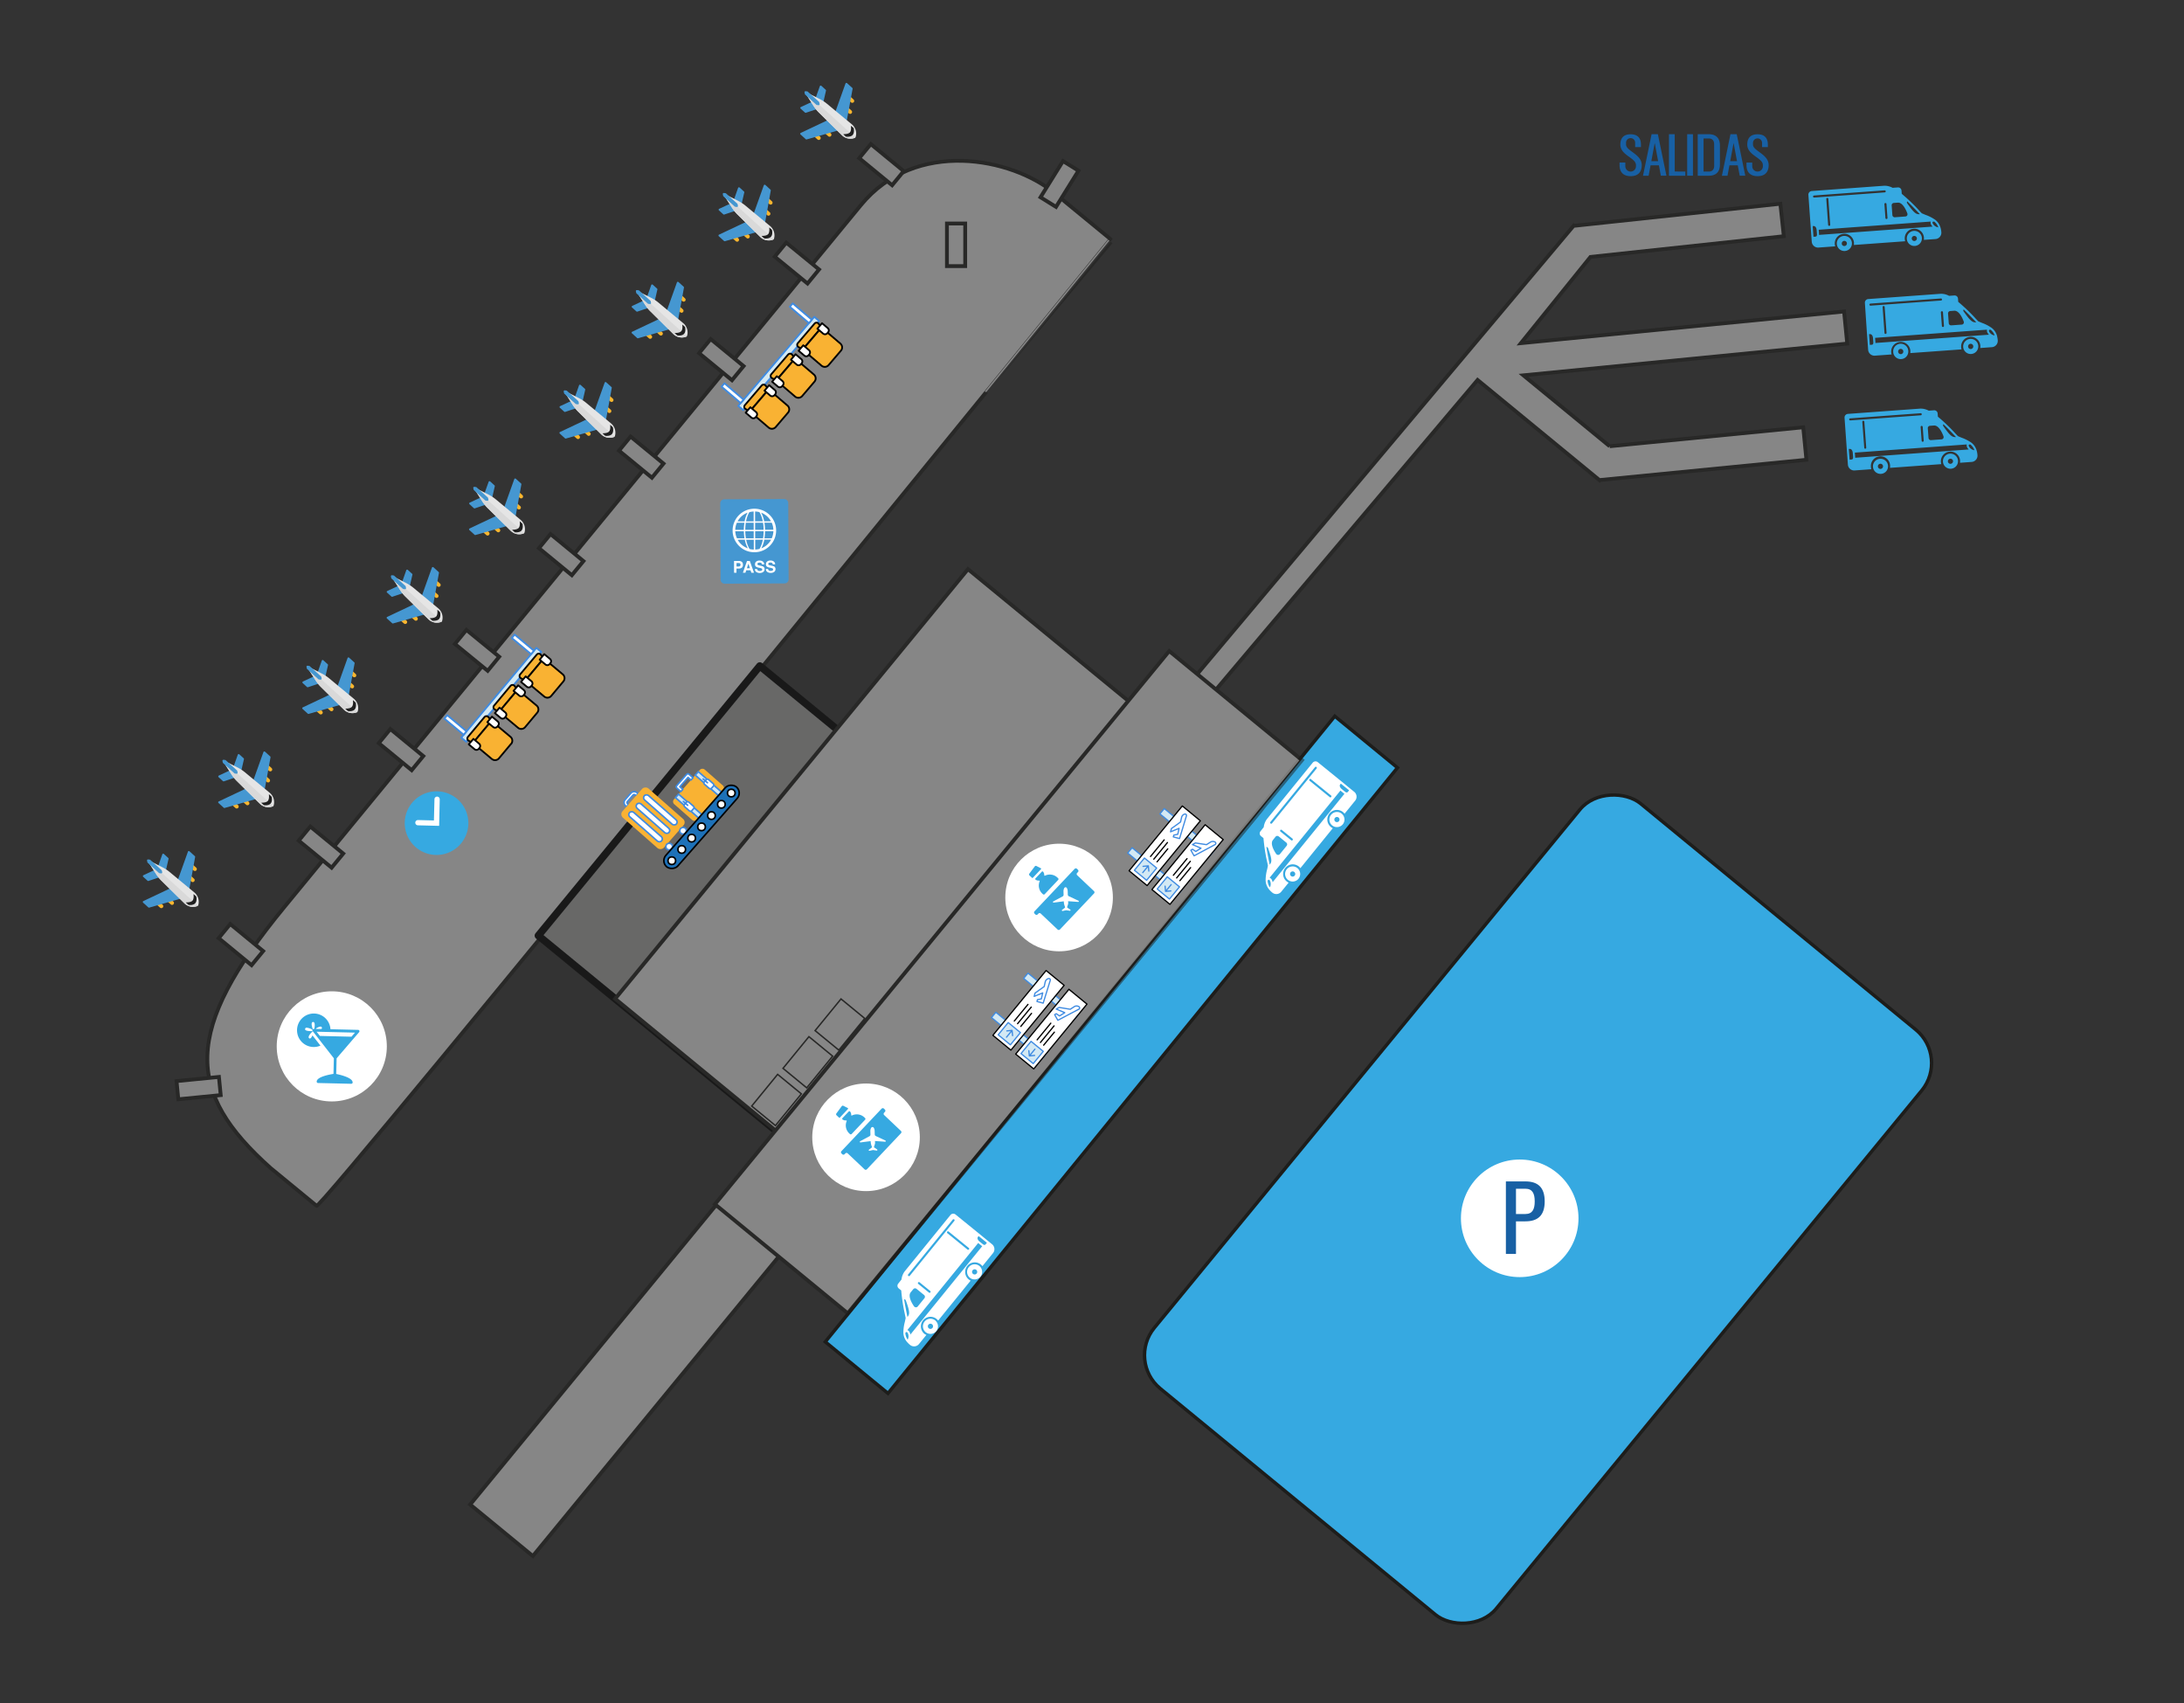 <svg xmlns="http://www.w3.org/2000/svg" viewBox="0 0 1334.59 1040.64"><rect x="0" y="0" width="1334.59" height="1040.64" fill="#333333" stroke="none"/><defs><style>.cls-1,.cls-3{fill:#36a9e1}.cls-1,.cls-5{stroke:#1d1d1b;stroke-miterlimit:10}.cls-1{stroke-width:2.07px}.cls-15,.cls-18,.cls-2,.cls-20,.cls-22,.cls-23,.cls-28{fill:#fff}.cls-5{fill:#dadada;stroke-width:2.33px}.cls-15,.cls-17,.cls-21,.cls-22,.cls-28{stroke:#000}.cls-14,.cls-15,.cls-16,.cls-17,.cls-18,.cls-19,.cls-20,.cls-21,.cls-22,.cls-23,.cls-25,.cls-26,.cls-28{stroke-linecap:round;stroke-linejoin:round}.cls-8{fill:#1860a4}.cls-9{fill:#fab62e}.cls-10{fill:#4597d1}.cls-11{fill:#e5e5e5}.cls-12{fill:#d9d9d9}.cls-13{fill:#1f1f1f}.cls-14,.cls-19,.cls-25{fill:#d3e9f4}.cls-14,.cls-16,.cls-18,.cls-19,.cls-20,.cls-23,.cls-25,.cls-26{stroke:#3f8be1}.cls-14,.cls-15,.cls-16,.cls-17,.cls-18{stroke-width:.77px}.cls-16,.cls-17,.cls-26{fill:none}.cls-19,.cls-20,.cls-21,.cls-22{stroke-width:1.08px}.cls-21,.cls-24{fill:#f9b233}.cls-23,.cls-25,.cls-26,.cls-28{stroke-width:.97px}</style></defs><g id="Capa_2" data-name="Capa 2"><path class="cls-1" d="M853.98 469.04 542.62 851.27l-38.32-31.48 311.36-382.23 38.32 31.48z"/><path class="cls-2" d="M786.33 531.06a4.61 4.61 0 0 0 .67 6.48l.1.08a4.4 4.4 0 0 0 1.11.63 4.61 4.61 0 0 0 5.55-6.82 4.51 4.51 0 0 0-.85-1l-.09-.08a4.61 4.61 0 0 0-6.49.71Zm4.67 1.76a1.57 1.57 0 0 1 .46 1.44 1.51 1.51 0 0 1-.33.7 1.46 1.46 0 0 1-.62.46 1.56 1.56 0 0 1-1.49-.15l-.11-.08a1.58 1.58 0 0 1 2-2.45Zm22.39-35.02a4.6 4.6 0 0 0 .67 6.48l.09.08a4.53 4.53 0 0 0 1.11.63 4.61 4.61 0 0 0 5.55-6.83 4.49 4.49 0 0 0-.85-1l-.09-.08a4.61 4.61 0 0 0-6.48.72Zm4.66 1.76a1.59 1.59 0 0 1 .47 1.42 1.63 1.63 0 0 1-.33.72 1.52 1.52 0 0 1-.64.47 1.59 1.59 0 0 1-1.49-.17l-.09-.07a1.58 1.58 0 0 1 2-2.45Z"/><path class="cls-2" d="M805.26 465.65a2.21 2.21 0 0 0-3.1.32l-28 34.47a10.35 10.35 0 0 0-1.92 4.93l-2 2.51a2.09 2.09 0 0 0 .3 2.92l1.54 1.25a109.85 109.85 0 0 0 2.27 14.68c.18.83.33 1.55.45 2.17-.16.81-.34 1.61-.51 2.37a25.51 25.51 0 0 0-.9 6.61 9.13 9.13 0 0 0 2.18 5.58.44.44 0 0 0 .12.15 14.92 14.92 0 0 0 1.84 1.77 3.86 3.86 0 0 0 5.41-.59l4.51-5.54c-.19-.09-.38-.2-.57-.31a5.88 5.88 0 0 1-.51-.36l-.11-.08a5.87 5.87 0 0 1 7.41-9.11l.1.08c.16.14.32.29.46.44a3.8 3.8 0 0 1 .41.49l19.79-24.4c-.19-.1-.38-.2-.56-.31a6 6 0 0 1-.52-.36l-.09-.08a5.87 5.87 0 0 1 7.41-9.11l.09.08.46.43a6.26 6.26 0 0 1 .41.49l6.45-7.93a3.85 3.85 0 0 0-.52-5.42l-1.85-1.5-6-4.92Zm-22.78 42.4a.63.63 0 0 1 .8-1l6.51 5.3a.63.63 0 1 1-.8 1Zm-2.61 13.66c-.87-1.23-4-6.09-2-8.52l1.58-2a1.42 1.42 0 0 1 2-.14l4.53 3.69a1.42 1.42 0 0 1 .27 2l-4.13 5.08a1.31 1.31 0 0 1-1.05.48 1.42 1.42 0 0 1-1.2-.59Zm-4.36 4.76c-.49-2.34-1.16-5.58-1.65-9a1 1 0 0 1 1 .62s1.24 3.42 1.61 4.93c.68 2.8.54 3.85-.58 5.25-.12-.54-.24-1.13-.38-1.8Zm.71 12a4.45 4.45 0 0 1-.2 3.64 7.62 7.62 0 0 1-1.44-4.06c.27-.4.55-.62.76-.6s.66.31.88.99Zm1.45.52a5.61 5.61 0 0 0-.28-1 2.79 2.79 0 0 0-1.56-1.74L819.1 483l.14.12 1.79 1.46a5.93 5.93 0 0 0 .54.38Zm34.9-51.99-12.3-10a.63.63 0 0 1-.09-.89.62.62 0 0 1 .88-.09l12.31 10a.63.63 0 1 1-.8 1Zm-35.27 16a.63.63 0 0 1-1-.8l27.26-33.51a.63.63 0 1 1 1 .8Zm47.12-20.15-.71.87c-.23.28-.7.86-1.88-.1l-1.8-1.46c-1.29-1.05-1.67-2.21-1-3l.33-.41ZM565 807.4a4.63 4.63 0 0 0 .67 6.49l.1.08a4.4 4.4 0 0 0 1.11.63 4.61 4.61 0 0 0 5.55-6.82 4.54 4.54 0 0 0-.85-1l-.09-.08a4.62 4.62 0 0 0-6.49.7Zm4.67 1.77a1.62 1.62 0 0 1 .46 1.44 1.67 1.67 0 0 1-.33.7 1.55 1.55 0 0 1-.62.46 1.58 1.58 0 0 1-1.5-.16l-.1-.07a1.58 1.58 0 0 1 2-2.45.39.39 0 0 1 .07.08ZM592 774.15a4.6 4.6 0 0 0 .66 6.48l.09.07a4.77 4.77 0 0 0 1.11.64 4.62 4.62 0 0 0 5.56-6.83 5.13 5.13 0 0 0-.85-1l-.09-.07a4.61 4.61 0 0 0-6.48.71Zm4.65 1.76a1.59 1.59 0 0 1 .48 1.42 1.74 1.74 0 0 1-.33.72 1.49 1.49 0 0 1-.65.47 1.57 1.57 0 0 1-1.48-.17l-.09-.07a1.58 1.58 0 0 1 2-2.45Z"/><path class="cls-2" d="M583.91 742a2.22 2.22 0 0 0-3.11.32l-28 34.46a10.39 10.39 0 0 0-1.92 4.94l-2 2.51a2.07 2.07 0 0 0 .3 2.91l1.54 1.25a108.16 108.16 0 0 0 2.27 14.69c.17.82.32 1.55.44 2.17-.16.81-.33 1.6-.5 2.37a25.49 25.49 0 0 0-.9 6.6 9.09 9.09 0 0 0 2.18 5.58.57.57 0 0 0 .12.15 14.92 14.92 0 0 0 1.84 1.77 3.85 3.85 0 0 0 5.41-.6l4.51-5.54a6.19 6.19 0 0 1-.57-.3 6 6 0 0 1-.52-.28.39.39 0 0 0-.1-.08 5.87 5.87 0 0 1 7.41-9.11l.1.08.46.43a6.26 6.26 0 0 1 .41.49l19.85-24.41a6 6 0 0 1-.56-.3 6.15 6.15 0 0 1-.52-.37l-.09-.07a5.87 5.87 0 1 1 7.41-9.11.6.6 0 0 1 .08.08 3.77 3.77 0 0 1 .46.43 4.93 4.93 0 0 1 .42.49l6.45-7.93a3.86 3.86 0 0 0-.52-5.42l-1.85-1.51-6-4.91Zm-22.78 42.4a.63.63 0 0 1-.09-.89.62.62 0 0 1 .88-.09l6.52 5.3a.62.62 0 0 1 .09.88.63.63 0 0 1-.89.09Zm-2.62 13.66c-.86-1.23-4-6.09-2-8.52l1.59-1.95a1.4 1.4 0 0 1 2-.14l4.54 3.69a1.42 1.42 0 0 1 .27 2l-4.13 5.08a1.34 1.34 0 0 1-1.05.48 1.43 1.43 0 0 1-1.22-.64Zm-4.35 4.76c-.49-2.35-1.16-5.59-1.65-9a1 1 0 0 1 1 .63s1.24 3.42 1.61 4.93c.68 2.8.54 3.85-.59 5.24-.11-.54-.24-1.14-.37-1.8Zm.71 12a4.49 4.49 0 0 1-.2 3.64 7.74 7.74 0 0 1-1.45-4.06c.27-.4.55-.63.77-.61s.61.32.88 1Zm1.45.52a5.61 5.61 0 0 0-.28-1 2.75 2.75 0 0 0-1.57-1.74l43.28-53.2.14.12 1.79 1.46a4.33 4.33 0 0 0 .54.37Zm34.9-51.92-12.3-10a.63.63 0 1 1 .79-1l12.3 10a.63.63 0 0 1-.79 1Zm-35.27 16a.63.63 0 1 1-1-.8l27.26-33.51a.63.63 0 0 1 .89-.09.62.62 0 0 1 .09.88Zm47.11-20.16-.71.88c-.22.28-.7.86-1.88-.1l-1.79-1.46c-1.29-1-1.68-2.21-1-3l.33-.4Z"/><rect class="cls-1" x="708.66" y="603.65" width="462.46" height="270.34" rx="26.38" transform="rotate(-50.6 939.77 738.792)"/><path class="cls-3" d="M1187.3 282.12v.13a4.7 4.7 0 0 0 .31 1.24 4.61 4.61 0 0 0 8.76-.64 4.42 4.42 0 0 0 .12-1.27v-.13a4.61 4.61 0 0 0-9.2.67Zm3-.22a1.58 1.58 0 0 1 3.15-.23.57.57 0 0 1 0 .13 1.6 1.6 0 0 1-.74 1.32 1.62 1.62 0 0 1-.73.24 1.5 1.5 0 0 1-.76-.14 1.56 1.56 0 0 1-.91-1.19s.02-.09.01-.13Zm-45.76 3.34v.11a4.5 4.5 0 0 0 .3 1.24 4.61 4.61 0 0 0 8.78-.63 4.53 4.53 0 0 0 .11-1.28v-.11a4.61 4.61 0 1 0-9.2.67Zm3-.22a1.57 1.57 0 1 1 3.14-.23.41.41 0 0 1 0 .11 1.57 1.57 0 0 1-.71 1.32 1.76 1.76 0 0 1-.76.26 1.6 1.6 0 0 1-.78-.15 1.57 1.57 0 0 1-.89-1.2.45.45 0 0 1 .03-.13Z"/><path class="cls-3" d="m1128.47 273.73.56 7.77.17 2.38a3.85 3.85 0 0 0 4.14 3.53l10.2-.74a4.34 4.34 0 0 1-.16-.62 3.3 3.3 0 0 1-.09-.63.37.37 0 0 1 0-.11 5.87 5.87 0 1 1 11.7-.85.37.37 0 0 1 0 .11v.64a4.5 4.5 0 0 1-.07.63l31.38-2.28a4.34 4.34 0 0 1-.16-.62 6.17 6.17 0 0 1-.1-.62.62.62 0 0 0 0-.13 5.87 5.87 0 1 1 11.71-.85.57.57 0 0 1 0 .13v.63c0 .22 0 .43-.07.64l7.12-.52a3.86 3.86 0 0 0 3.59-4.1 15 15 0 0 0-.4-2.52.6.6 0 0 0-.06-.19 9.07 9.07 0 0 0-3.32-5 25.71 25.71 0 0 0-5.92-3c-.73-.3-1.48-.61-2.23-.95-.45-.45-1-1-1.53-1.6a107.85 107.85 0 0 0-10.73-10.28l-.15-2a2.07 2.07 0 0 0-2.22-1.91l-3.22.23a10.45 10.45 0 0 0-5.14-1.26l-44.31 3.23a2.21 2.21 0 0 0-2 2.36Zm47.06-4.51a.64.64 0 0 1-.59.68.63.63 0 0 1-.67-.59l-.61-8.37a.63.63 0 1 1 1.25-.09Zm11.94-1.38a1.34 1.34 0 0 1-1 .58l-6.53.48a1.4 1.4 0 0 1-1.47-1.36l-.43-5.83a1.42 1.42 0 0 1 1.26-1.56l2.5-.18c3.13-.23 5.3 5.15 5.81 6.56a1.44 1.44 0 0 1-.14 1.31Zm7.8-.82c-1.79.12-2.73-.37-4.63-2.53-1-1.16-3.13-4.14-3.13-4.14a1 1 0 0 1 .06-1.17c2.52 2.36 4.8 4.77 6.44 6.51.47.49.88.94 1.26 1.31Zm7.8 4.8c.11-.18.46-.29.94-.28a7.71 7.71 0 0 1 2.5 3.52 4.48 4.48 0 0 1-3.1-1.93c-.41-.61-.41-1.13-.34-1.31Zm-69.44 7.85a4.77 4.77 0 0 0 0-.65l-.17-2.31v-.18l68.39-5a2.78 2.78 0 0 0 .53 2.28 5.78 5.78 0 0 0 .65.79Zm6.24-5.53a.61.61 0 0 1-.67-.58l-1.2-15.82a.63.63 0 0 1 .59-.67.62.62 0 0 1 .67.58l1.15 15.82a.61.61 0 0 1-.54.67Zm-9.2-17.28a.63.63 0 0 1-.09-1.26l43.09-3.14a.63.63 0 1 1 .09 1.26Zm-.9 17.41h.52c1.06-.07 1.79.91 1.91 2.57l.17 2.31c.11 1.52-.64 1.57-1 1.6l-1.12.08Zm69.9-62.27v.13a4.33 4.33 0 0 0 .3 1.24 4.61 4.61 0 0 0 8.77-.64 4.81 4.81 0 0 0 .12-1.27s0-.08 0-.13a4.61 4.61 0 0 0-9.2.67Zm3-.22a1.58 1.58 0 1 1 3.15-.23v.13a1.57 1.57 0 0 1-.73 1.32 1.61 1.61 0 0 1-1.5.11 1.59 1.59 0 0 1-.91-1.2.53.53 0 0 1 .02-.13Zm-45.75 3.34a.37.37 0 0 0 0 .11 4.56 4.56 0 0 0 4.92 4.15 4.61 4.61 0 0 0 4.15-3.54 4.49 4.49 0 0 0 .12-1.27s0-.08 0-.12a4.61 4.61 0 1 0-9.19.67Zm3-.22a1.58 1.58 0 1 1 3.15-.23v.12a1.57 1.57 0 0 1-.71 1.31 1.5 1.5 0 0 1-.75.26 1.56 1.56 0 0 1-.78-.15 1.58 1.58 0 0 1-.9-1.2s.01-.07.01-.11Z"/><path class="cls-3" d="m1140.84 203.61.57 7.77.17 2.38a3.86 3.86 0 0 0 4.15 3.53l10.19-.74a6.25 6.25 0 0 1-.16-.62 6.17 6.17 0 0 1-.09-.62.49.49 0 0 1 0-.12 5.87 5.87 0 1 1 11.71-.85.49.49 0 0 0 0 .12v.63c0 .21 0 .42-.07.63l31.37-2.27c-.06-.21-.12-.41-.16-.62s-.07-.42-.09-.63a.53.53 0 0 1 0-.13 5.87 5.87 0 1 1 11.71-.85v.13a3.31 3.31 0 0 1 0 .63 4.48 4.48 0 0 1-.07.64l7.12-.52a3.85 3.85 0 0 0 3.59-4.09 13.86 13.86 0 0 0-.4-2.52.78.78 0 0 0 0-.18 9.07 9.07 0 0 0-3.33-5 25.42 25.42 0 0 0-5.93-3.05c-.72-.3-1.47-.61-2.23-.95-.44-.45-.95-1-1.53-1.6a107.89 107.89 0 0 0-10.73-10.28l-.14-2a2.07 2.07 0 0 0-2.22-1.92l-3.23.23a10.3 10.3 0 0 0-5.14-1.25l-44.31 3.22a2.21 2.21 0 0 0-2 2.36Zm47.06-4.51a.63.63 0 1 1-1.26.1l-.61-8.38a.63.63 0 0 1 1.26-.09Zm11.94-1.38a1.33 1.33 0 0 1-1 .59l-6.53.47a1.41 1.41 0 0 1-1.47-1.36l-.43-5.83a1.44 1.44 0 0 1 1.26-1.56l2.5-.18c3.14-.23 5.3 5.16 5.81 6.56a1.44 1.44 0 0 1-.14 1.31Zm7.8-.82c-1.78.12-2.72-.37-4.63-2.53-1-1.16-3.12-4.14-3.12-4.14a1 1 0 0 1 .06-1.17c2.52 2.37 4.79 4.77 6.43 6.51Zm7.81 4.81c.11-.19.45-.29.93-.28a7.61 7.61 0 0 1 2.5 3.51 4.48 4.48 0 0 1-3.09-1.92c-.41-.62-.47-1.1-.34-1.31Zm-69.45 7.84v-.65l-.17-2.31a1.1 1.1 0 0 1 0-.18l68.39-5a2.79 2.79 0 0 0 .54 2.28 5 5 0 0 0 .64.79Zm6.25-5.53a.63.63 0 0 1-.68-.58l-1.15-15.81a.63.63 0 0 1 .58-.68.64.64 0 0 1 .68.58l1.15 15.82a.63.63 0 0 1-.58.65Zm-9.2-17.28a.63.63 0 0 1-.68-.58.64.64 0 0 1 .59-.68l43.09-3.14a.64.64 0 0 1 .67.59.63.63 0 0 1-.58.67Zm-.9 17.41h.51c1.06-.08 1.79.9 1.91 2.56l.17 2.31c.11 1.52-.64 1.57-1 1.6l-1.12.08Zm23.07-58.15v.12a4.89 4.89 0 0 0 .3 1.24 4.61 4.61 0 0 0 8.77-.63 4.49 4.49 0 0 0 .12-1.27v-.13a4.61 4.61 0 1 0-9.2.67Zm3-.22a1.58 1.58 0 0 1 3.15-.23s0 .08 0 .13a1.6 1.6 0 0 1-.74 1.31 1.52 1.52 0 0 1-.73.25 1.61 1.61 0 0 1-.76-.14 1.58 1.58 0 0 1-.91-1.2s.02-.12.01-.16Zm-45.76 3.29v.12a4.69 4.69 0 0 0 .3 1.24 4.61 4.61 0 0 0 8.78-.64 4.43 4.43 0 0 0 .11-1.27v-.12a4.61 4.61 0 0 0-9.2.67Zm3-.22a1.57 1.57 0 1 1 3.14-.23.49.49 0 0 1 0 .12 1.6 1.6 0 0 1-.71 1.32 1.63 1.63 0 0 1-.76.25 1.6 1.6 0 0 1-.78-.14 1.57 1.57 0 0 1-.89-1.2.49.49 0 0 1 .03-.12Z"/><path class="cls-3" d="m1106.39 137.56.56 7.77.17 2.37a3.86 3.86 0 0 0 4.14 3.54l10.2-.74a4.71 4.71 0 0 1-.16-.62 4.58 4.58 0 0 1-.1-.63.37.37 0 0 0 0-.11 5.87 5.87 0 1 1 11.71-.86.49.49 0 0 1 0 .12v.63a4.48 4.48 0 0 1-.07.64l31.38-2.28a4.34 4.34 0 0 1-.16-.62 5.93 5.93 0 0 1-.1-.63.49.49 0 0 0 0-.12 5.87 5.87 0 1 1 11.71-.85.49.49 0 0 1 0 .12v.64c0 .21 0 .42-.07.63l7.12-.51a3.87 3.87 0 0 0 3.59-4.1 15 15 0 0 0-.4-2.52.64.64 0 0 0-.06-.18 9.09 9.09 0 0 0-3.33-5 25.73 25.73 0 0 0-5.92-3c-.73-.3-1.48-.61-2.23-.94-.45-.46-1-1-1.53-1.61a109 109 0 0 0-10.73-10.28l-.15-2a2.08 2.08 0 0 0-2.22-1.92l-3.22.24a10.26 10.26 0 0 0-5.14-1.26l-44.31 3.23a2.21 2.21 0 0 0-2 2.36Zm47-4.5a.63.63 0 1 1-1.25.09l-.61-8.37a.63.63 0 1 1 1.25-.1Zm12-1.38a1.34 1.34 0 0 1-1 .58l-6.53.48a1.43 1.43 0 0 1-1.48-1.36l-.42-5.83a1.41 1.41 0 0 1 1.26-1.56l2.5-.18c3.13-.23 5.3 5.15 5.81 6.56a1.45 1.45 0 0 1-.14 1.31Zm7.8-.82c-1.79.12-2.73-.37-4.63-2.53-1-1.17-3.13-4.14-3.13-4.14a1 1 0 0 1 .06-1.18c2.52 2.37 4.79 4.78 6.44 6.52Zm7.8 4.8c.11-.19.46-.29.94-.28a7.73 7.73 0 0 1 2.5 3.51 4.46 4.46 0 0 1-3.1-1.92c-.4-.61-.46-1.1-.33-1.31Zm-69.44 7.85a4.89 4.89 0 0 0 0-.66l-.17-2.3a1.1 1.1 0 0 0 0-.18l68.4-5a2.8 2.8 0 0 0 .53 2.29 5.72 5.72 0 0 0 .65.78Zm6.24-5.53a.63.63 0 0 1-.67-.58l-1.12-15.82a.63.63 0 0 1 .59-.67.62.62 0 0 1 .67.58l1.15 15.81a.63.63 0 0 1-.62.7Zm-9.2-17.28a.64.64 0 0 1-.67-.59.63.63 0 0 1 .58-.67l43.09-3.14a.63.63 0 1 1 .09 1.25Zm-.9 17.41h.52c1-.08 1.79.91 1.91 2.57l.17 2.3c.11 1.52-.64 1.58-1 1.6l-1.12.08Z"/><g style="opacity:.5"><path class="cls-5" d="m193.43 736.68-28-23c-52.11-46.43-53.8-83.92 8.17-159.35L526 125.39c33.64-40.95 92.3-28.86 118.16-7.61l34.49 28.33S194 742.57 193.43 736.68Z"/><path transform="rotate(-50.6 493.802 569.15)" style="stroke-linecap:round;stroke-linejoin:round;stroke:#000;fill:#9d9d9c;stroke-width:4.52px" d="M387.26 443.34h213.23V695H387.26z"/><path class="cls-5" transform="rotate(-50.6 573.206 552.564)" d="M403.44 436.68h339.67V668.5H403.44z"/><path class="cls-5" transform="rotate(-50.6 402.755 817.61)" d="M250.97 792.87h303.72v49.59H250.97z"/><path d="m489.69 668.29-15.84 19.37-14.5-11.91 15.84-19.37 14.5 11.91zm19.12-23.04-15.84 19.37-14.5-11.91 15.84-19.37 14.5 11.91zm19.61-23.05-15.84 19.37-14.5-11.91 15.84-19.37 14.5 11.91z" style="stroke-width:.88px;fill:#dadada;stroke:#1d1d1b;stroke-miterlimit:10"/><path class="cls-5" transform="rotate(-50.6 147.143 577.103)" d="M141.6 564.14h11.16v26.03H141.6z"/><path class="cls-5" transform="rotate(-50.6 196.075 517.553)" d="M190.54 504.57h11.16v26.03h-11.16z"/><path class="cls-5" transform="rotate(-50.6 245.013 457.992)" d="M239.47 445h11.16v26.03h-11.16z"/><path class="cls-5" transform="matrix(.63 -.77 .77 .63 -200.51 372.68)" d="M288.41 385.44h11.16v26.03h-11.16z"/><path class="cls-5" transform="rotate(-50.6 342.888 338.87)" d="M337.35 325.87h11.16v26.03h-11.16z"/><path class="cls-5" transform="rotate(-50.6 391.81 279.315)" d="M386.28 266.31h11.16v26.03h-11.16z"/><path class="cls-5" transform="rotate(-50.6 440.748 219.754)" d="M435.22 206.74h11.16v26.03h-11.16z"/><path class="cls-5" transform="matrix(.63 -.77 .77 .63 55.08 436.91)" d="M484.16 147.17h11.16v26.03h-11.16z"/><path class="cls-5" transform="rotate(-50.6 538.618 100.644)" d="M533.09 87.61h11.16v26.03h-11.16z"/><path class="cls-5" transform="translate(-6.12 57.99)" d="M584.77 78.56h11.16v26.03h-11.16z"/><path class="cls-5" transform="rotate(31.84 647.417 112.406)" d="M641.85 99.38h11.16v26.03h-11.16z"/><path class="cls-5" transform="rotate(84.4 121.326 664.756)" d="M115.77 651.7h11.16v26.03h-11.16z"/><path class="cls-5" d="m983.64 272.63-52.73-43.32 197.89-19.39-1.93-19.62-197.48 19.35 42.5-52.68 118.17-12.65-2.12-19.85-126.1 13.49-.16-.13-237.11 282.35 11.5 9.44 166.85-197.47 74.6 61.29.14-.16 126.21-12.37-1.95-19.86-118.28 11.58z"/><path class="cls-5" transform="rotate(-50.6 616.172 600.115)" d="M397.58 547.63h437.36v105.03H397.58z"/></g><circle class="cls-2" cx="928.66" cy="744.33" r="35.92"/><path class="cls-8" d="M943.93 734c0 8.48-4.1 12.18-11.81 12.18h-5.74v19.92h-6.17v-44.32h11.91c7.71 0 11.81 3.7 11.81 12.22Zm-6.1 0c0-4.81-1.39-7.74-5.71-7.74h-5.74v15.44h5.74c4.32 0 5.71-2.93 5.71-7.7Z"/><path class="cls-9" d="M216.08 420.17a1.16 1.16 0 0 1-1.65.08l-1.75-1.58a1.18 1.18 0 0 1-.08-1.66 1.18 1.18 0 0 1 1.66-.08l1.74 1.58a1.17 1.17 0 0 1 .08 1.66Zm-12.61 13.93a1.18 1.18 0 0 0-.08-1.66l-1.74-1.58a1.17 1.17 0 0 0-1.65.14 1.16 1.16 0 0 0 .08 1.65l1.74 1.58a1.17 1.17 0 0 0 1.65-.13Z"/><rect class="cls-9" x="214.5" y="409.52" width="2.35" height="4.7" rx="1.17" transform="rotate(-47.84 215.649 411.852)"/><path class="cls-9" d="M196.92 436.09a1.18 1.18 0 0 0-.09-1.66l-1.74-1.58a1.18 1.18 0 0 0-1.66.08 1.18 1.18 0 0 0 .08 1.66l1.75 1.58a1.17 1.17 0 0 0 1.66-.08Z"/><path class="cls-10" d="M207.5 429.82a.59.59 0 0 1-.23 1l-18.63 5.33a.61.61 0 0 1-.55-.13l-3.17-2.87a.59.59 0 0 1 .14-1l16.1-7.61a.58.58 0 0 1 .64.1Zm4.73-5.22a.59.59 0 0 0 1-.33l3.46-19.06a.61.61 0 0 0-.19-.54l-3.17-2.87a.58.58 0 0 0-.94.24l-6 16.77a.6.6 0 0 0 .16.63Zm-14.6-10.05a.59.59 0 0 0 1-.3l1.81-7.87a.58.58 0 0 0-.18-.57l-2.64-2.39a.58.58 0 0 0-1 .24l-2.54 7.21a.62.62 0 0 0 .16.63Zm-1.57 1.74a.59.59 0 0 1-.21 1l-7.65 2.57a.6.6 0 0 1-.59-.12l-2.61-2.39a.59.59 0 0 1 .15-1l6.92-3.23a.6.6 0 0 1 .65.09Z"/><path class="cls-11" d="M216.21 426.9a7.4 7.4 0 0 1 2.4 7.67 1 1 0 0 1-.56.62 7.4 7.4 0 0 1-7.87-1.63l-14-13.79a23.4 23.4 0 0 1-3.28-4.07l-4.64-7.25a.59.59 0 0 1 .76-.84l7.68 3.9a23.83 23.83 0 0 1 4.37 2.86Z"/><path class="cls-12" d="m188.36 407.74 30 27.21a1 1 0 0 1-.35.24 7.4 7.4 0 0 1-7.87-1.63l-14-13.79a23.4 23.4 0 0 1-3.28-4.07l-4.64-7.25a.57.57 0 0 1 .14-.71Z"/><path class="cls-10" d="m196.35 413.54.2 1a.59.59 0 0 1-.64.7l-1-.11a.58.58 0 0 1-.33-.14l-6.9-6.25a.61.61 0 0 1-.18-.32l-.21-1a.59.59 0 0 1 .64-.7l1 .11a.55.55 0 0 1 .33.15l6.9 6.24a.68.68 0 0 1 .19.32Z"/><path class="cls-13" d="M217.44 429.6c.13.79.32 2.71-.7 3.84s-3 1.13-3.75 1.07a1 1 0 0 1-.62-.27l-1.21-1.1a.13.13 0 0 1 .09-.22c1.07 0 2.91-.12 3.75-1.06s.83-2.77.68-3.84a.13.13 0 0 1 .21-.11l1.21 1.1a1.07 1.07 0 0 1 .34.59Z"/><path class="cls-9" d="M164.71 477.65a1.18 1.18 0 0 1-1.66.08l-1.74-1.58a1.17 1.17 0 0 1-.08-1.66 1.18 1.18 0 0 1 1.66-.08l1.74 1.58a1.17 1.17 0 0 1 .08 1.66Zm-12.61 13.93a1.18 1.18 0 0 0-.08-1.66l-1.75-1.58a1.18 1.18 0 0 0-1.66.08 1.18 1.18 0 0 0 .09 1.66l1.74 1.58a1.17 1.17 0 0 0 1.66-.08Z"/><rect class="cls-9" x="163.13" y="467" width="2.35" height="4.7" rx="1.17" transform="rotate(-47.84 164.278 469.333)"/><path class="cls-9" d="M145.54 493.57a1.17 1.17 0 0 0-.08-1.66l-1.74-1.58a1.17 1.17 0 0 0-1.66.08 1.18 1.18 0 0 0 .08 1.66l1.74 1.58a1.18 1.18 0 0 0 1.66-.08Z"/><path class="cls-10" d="M156.13 487.3a.59.59 0 0 1-.24 1l-18.62 5.32a.56.56 0 0 1-.55-.13l-3.17-2.87a.58.58 0 0 1 .14-1l16.09-7.61a.6.6 0 0 1 .65.09Zm4.73-5.22a.59.59 0 0 0 1-.33l3.45-19.06a.58.58 0 0 0-.18-.54l-3.17-2.87a.59.59 0 0 0-1 .24l-6 16.77a.58.58 0 0 0 .16.63ZM146.26 472a.59.59 0 0 0 1-.3l1.81-7.87a.6.6 0 0 0-.18-.57l-2.65-2.4a.58.58 0 0 0-.94.24l-2.54 7.22a.6.6 0 0 0 .16.63Zm-1.58 1.77a.58.58 0 0 1-.2 1l-7.66 2.58a.59.59 0 0 1-.58-.12l-2.64-2.4a.58.58 0 0 1 .14-1l6.93-3.24a.58.58 0 0 1 .64.1Z"/><path class="cls-11" d="M164.84 484.38a7.39 7.39 0 0 1 2.4 7.67.92.92 0 0 1-.56.61 7.39 7.39 0 0 1-7.87-1.62l-14-13.8a23.86 23.86 0 0 1-3.29-4.06l-4.63-7.25a.59.59 0 0 1 .76-.84l7.68 3.89a23.8 23.8 0 0 1 4.36 2.87Z"/><path class="cls-12" d="m137 465.22 30 27.2a.79.79 0 0 1-.35.24 7.39 7.39 0 0 1-7.87-1.62l-14-13.8a23.86 23.86 0 0 1-3.29-4.06l-4.63-7.25a.57.57 0 0 1 .14-.71Z"/><path class="cls-10" d="m145 471 .2 1a.59.59 0 0 1-.64.71l-1-.11a.53.53 0 0 1-.33-.15l-6.9-6.25a.55.55 0 0 1-.18-.31l-.21-1a.59.59 0 0 1 .64-.7l1 .1a.63.63 0 0 1 .33.15l6.9 6.25a.63.63 0 0 1 .19.31Z"/><path class="cls-13" d="M166.06 487.08c.14.79.33 2.71-.69 3.84s-3 1.12-3.75 1.07a1 1 0 0 1-.62-.28l-1.22-1.1a.12.12 0 0 1 .09-.21c1.08 0 2.91-.12 3.76-1.06s.83-2.77.68-3.84a.12.12 0 0 1 .2-.11l1.22 1.1a1 1 0 0 1 .33.59Z"/><path class="cls-9" d="M118.64 538.52a1.17 1.17 0 0 1-1.66.08l-1.74-1.6a1.16 1.16 0 0 1-.08-1.65 1.17 1.17 0 0 1 1.66-.09l1.74 1.58a1.17 1.17 0 0 1 .08 1.68ZM106 552.45a1.17 1.17 0 0 0-.09-1.66l-1.74-1.58a1.18 1.18 0 0 0-1.66.09 1.18 1.18 0 0 0 .09 1.66l1.74 1.57a1.17 1.17 0 0 0 1.66-.08Z"/><rect class="cls-9" x="117.06" y="527.87" width="2.35" height="4.7" rx="1.17" transform="rotate(-47.84 118.209 530.191)"/><path class="cls-9" d="M99.47 554.44a1.17 1.17 0 0 0-.08-1.66l-1.74-1.58a1.18 1.18 0 0 0-1.66.08 1.17 1.17 0 0 0 .08 1.66l1.74 1.58a1.17 1.17 0 0 0 1.66-.08Z"/><path class="cls-10" d="M110.06 548.18a.59.59 0 0 1-.24 1L91.2 554.5a.63.63 0 0 1-.56-.13l-3.16-2.87a.59.59 0 0 1 .14-1l16.09-7.61a.6.6 0 0 1 .65.1Zm4.73-5.18a.59.59 0 0 0 1-.33l3.45-19.06a.58.58 0 0 0-.24-.61l-3.17-2.87a.59.59 0 0 0-1 .24l-6 16.77a.58.58 0 0 0 .16.63Zm-14.6-10.1a.59.59 0 0 0 1-.3l1.81-7.87a.63.63 0 0 0-.18-.57l-2.65-2.39a.58.58 0 0 0-1 .24l-2.53 7.21a.6.6 0 0 0 .16.63Zm-1.58 1.74a.59.59 0 0 1-.2 1l-7.66 2.57a.59.59 0 0 1-.58-.12l-2.64-2.39a.59.59 0 0 1 .14-1l6.93-3.23a.58.58 0 0 1 .64.09Z"/><path class="cls-11" d="M118.77 545.25a7.4 7.4 0 0 1 2.4 7.67 1 1 0 0 1-.56.62 7.39 7.39 0 0 1-7.87-1.63l-14-13.79a23.77 23.77 0 0 1-3.29-4.06l-4.63-7.26a.59.59 0 0 1 .76-.84l7.68 3.9a23.75 23.75 0 0 1 4.36 2.86Z"/><path class="cls-12" d="m90.92 526.09 30 27.21a1 1 0 0 1-.35.24 7.39 7.39 0 0 1-7.87-1.63l-14-13.79a23.77 23.77 0 0 1-3.29-4.06l-4.63-7.26a.57.57 0 0 1 .14-.71Z"/><path class="cls-10" d="m98.9 531.89.21 1a.59.59 0 0 1-.64.7l-1-.11a.55.55 0 0 1-.33-.14l-6.9-6.25a.55.55 0 0 1-.18-.32l-.21-1a.59.59 0 0 1 .64-.7l1 .11a.51.51 0 0 1 .33.15l6.9 6.24a.55.55 0 0 1 .18.32Z"/><path class="cls-13" d="M120 548c.14.79.33 2.71-.69 3.84s-3 1.13-3.75 1.07a1 1 0 0 1-.62-.27l-1.22-1.1a.13.13 0 0 1 .09-.22c1.08 0 2.91-.12 3.76-1s.83-2.78.68-3.85a.12.12 0 0 1 .2-.11l1.22 1.1a1.06 1.06 0 0 1 .33.54Z"/><path class="cls-9" d="M267.66 364.91a1.17 1.17 0 0 1-1.66.09l-1.74-1.57a1.17 1.17 0 0 1-.08-1.66 1.16 1.16 0 0 1 1.65-.08l1.75 1.57a1.18 1.18 0 0 1 .08 1.65ZM255 378.84a1.17 1.17 0 0 0-.08-1.66l-1.74-1.57a1.17 1.17 0 0 0-1.66.08 1.17 1.17 0 0 0 .08 1.66l1.74 1.57a1.17 1.17 0 0 0 1.66-.08Z"/><rect class="cls-9" x="266.07" y="354.27" width="2.35" height="4.7" rx="1.17" transform="rotate(-47.84 267.228 356.607)"/><path class="cls-9" d="M248.49 380.83a1.18 1.18 0 0 0-.08-1.66l-1.75-1.58a1.17 1.17 0 0 0-1.65.09 1.17 1.17 0 0 0 .08 1.66l1.74 1.57a1.17 1.17 0 0 0 1.66-.08Z"/><path class="cls-10" d="M259.07 374.57a.59.59 0 0 1-.23 1l-18.62 5.32a.6.6 0 0 1-.56-.13l-3.17-2.87a.59.59 0 0 1 .14-1l16.1-7.61a.58.58 0 0 1 .64.1Zm4.73-5.23a.58.58 0 0 0 1-.33l3.43-19.01a.6.6 0 0 0-.18-.54l-3.17-2.87a.59.59 0 0 0-.95.23l-6 16.77a.57.57 0 0 0 .16.63Zm-14.59-10.04a.58.58 0 0 0 1-.31l1.81-7.87a.59.59 0 0 0-.18-.57l-2.64-2.39a.59.59 0 0 0-.95.24l-2.53 7.21a.57.57 0 0 0 .16.63Zm-1.58 1.7a.59.59 0 0 1-.21 1l-7.65 2.58a.59.59 0 0 1-.58-.13l-2.65-2.39a.59.59 0 0 1 .15-1l6.93-3.23a.58.58 0 0 1 .64.1Z"/><path class="cls-11" d="M267.78 371.64a7.39 7.39 0 0 1 2.4 7.68.93.93 0 0 1-.55.61 7.39 7.39 0 0 1-7.88-1.63l-14-13.79a23.71 23.71 0 0 1-3.28-4.06l-4.64-7.26a.59.59 0 0 1 .76-.84l7.68 3.9a23.37 23.37 0 0 1 4.37 2.87Z"/><path class="cls-12" d="M239.93 352.48 270 379.69a1 1 0 0 1-.35.24 7.39 7.39 0 0 1-7.88-1.63l-14-13.79a23.71 23.71 0 0 1-3.28-4.06l-4.64-7.26a.58.58 0 0 1 .08-.71Z"/><path class="cls-10" d="m247.92 358.28.2 1a.58.58 0 0 1-.63.7l-1-.1a.67.67 0 0 1-.33-.15l-6.9-6.25a.6.6 0 0 1-.18-.32l-.2-1a.59.59 0 0 1 .64-.71l1 .11a.59.59 0 0 1 .33.15l6.9 6.25a.55.55 0 0 1 .17.32Z"/><path class="cls-13" d="M269 374.35c.13.78.33 2.71-.69 3.83s-3 1.13-3.76 1.07a1 1 0 0 1-.62-.27l-1.21-1.1a.12.12 0 0 1 .09-.21c1.08 0 2.91-.13 3.75-1.06s.83-2.78.69-3.84a.12.12 0 0 1 .2-.11l1.21 1.1a1 1 0 0 1 .34.59Z"/><path class="cls-9" d="M318 310.88a1.18 1.18 0 0 1-1.66.09l-1.74-1.58a1.17 1.17 0 0 1-.08-1.66 1.17 1.17 0 0 1 1.66-.08l1.74 1.57a1.17 1.17 0 0 1 .08 1.66Zm-12.61 13.93a1.18 1.18 0 0 0-.08-1.66l-1.75-1.57a1.17 1.17 0 0 0-1.66.08 1.18 1.18 0 0 0 .09 1.66l1.74 1.58a1.18 1.18 0 0 0 1.66-.09Z"/><rect class="cls-9" x="316.42" y="300.24" width="2.35" height="4.7" rx="1.17" transform="rotate(-47.84 317.565 302.58)"/><path class="cls-9" d="M298.83 326.8a1.17 1.17 0 0 0-.08-1.66l-1.75-1.57a1.17 1.17 0 0 0-1.66.08 1.18 1.18 0 0 0 .08 1.66l1.74 1.57a1.17 1.17 0 0 0 1.67-.08Z"/><path class="cls-10" d="M309.42 320.54a.59.59 0 0 1-.24 1l-18.62 5.32a.56.56 0 0 1-.55-.13l-3.17-2.87a.59.59 0 0 1 .14-1l16.09-7.61a.6.6 0 0 1 .65.1Zm4.73-5.22a.59.59 0 0 0 1-.34l3.45-19.05a.57.57 0 0 0-.18-.54l-3.17-2.87a.59.59 0 0 0-1 .23l-6 16.77a.59.59 0 0 0 .16.64Zm-14.6-10.05a.59.59 0 0 0 1-.31l1.81-7.87a.58.58 0 0 0-.18-.56l-2.65-2.4a.58.58 0 0 0-.94.24l-2.59 7.22a.58.58 0 0 0 .16.62ZM298 307a.58.58 0 0 1-.2 1l-7.66 2.58a.59.59 0 0 1-.58-.12l-2.64-2.4a.59.59 0 0 1 .14-1l6.93-3.23a.58.58 0 0 1 .64.1Z"/><path class="cls-11" d="M318.13 317.61a7.42 7.42 0 0 1 2.4 7.68.92.92 0 0 1-.56.61 7.38 7.38 0 0 1-7.87-1.63l-14-13.79a24.25 24.25 0 0 1-3.29-4.06l-4.63-7.26a.59.59 0 0 1 .76-.84l7.68 3.9a23.3 23.3 0 0 1 4.36 2.87Z"/><path class="cls-12" d="m290.28 298.45 30 27.21a.88.88 0 0 1-.35.24 7.38 7.38 0 0 1-7.87-1.63l-14-13.79a24.25 24.25 0 0 1-3.29-4.06l-4.63-7.26a.57.57 0 0 1 .14-.71Z"/><path class="cls-10" d="m298.27 304.25.2 1a.58.58 0 0 1-.64.7l-1-.1a.59.59 0 0 1-.33-.15l-6.9-6.25a.55.55 0 0 1-.18-.31l-.21-1a.59.59 0 0 1 .64-.71l1 .11a.62.62 0 0 1 .34.15l6.9 6.25a.61.61 0 0 1 .18.31Z"/><path class="cls-13" d="M319.35 320.32c.14.78.33 2.71-.69 3.84s-3 1.12-3.75 1.07a1 1 0 0 1-.62-.28l-1.22-1.1a.12.12 0 0 1 .09-.21c1.08 0 2.91-.13 3.76-1.06s.83-2.78.68-3.84a.12.12 0 0 1 .2-.11l1.22 1.1a1 1 0 0 1 .33.59Z"/><path class="cls-9" d="M373.26 251.94a1.17 1.17 0 0 1-1.66.08l-1.74-1.57a1.17 1.17 0 0 1-.08-1.66 1.17 1.17 0 0 1 1.66-.08l1.74 1.57a1.17 1.17 0 0 1 .08 1.66Zm-12.62 13.93a1.17 1.17 0 0 0-.08-1.66l-1.74-1.57a1.17 1.17 0 0 0-1.66.08 1.18 1.18 0 0 0 .08 1.66L359 266a1.17 1.17 0 0 0 1.64-.13Z"/><rect class="cls-9" x="371.67" y="241.3" width="2.35" height="4.7" rx="1.17" transform="rotate(-47.84 372.821 243.638)"/><path class="cls-9" d="M354.09 267.86a1.17 1.17 0 0 0-.08-1.66l-1.74-1.57a1.17 1.17 0 0 0-1.66.08 1.17 1.17 0 0 0 .08 1.66l1.74 1.57a1.17 1.17 0 0 0 1.66-.08Z"/><path class="cls-10" d="M364.67 261.6a.59.59 0 0 1-.23 1l-18.62 5.32a.57.57 0 0 1-.56-.13l-3.17-2.87a.59.59 0 0 1 .15-1l16.09-7.61a.6.6 0 0 1 .65.1Zm4.73-5.23a.59.59 0 0 0 1-.33l3.43-19.04a.57.57 0 0 0-.18-.54l-3.17-2.87a.59.59 0 0 0-1 .23l-6 16.77a.57.57 0 0 0 .16.63Zm-14.59-10.04a.59.59 0 0 0 1-.31l1.8-7.87a.6.6 0 0 0-.17-.57l-2.65-2.39a.59.59 0 0 0-.95.24l-2.53 7.21a.57.57 0 0 0 .16.63Zm-1.58 1.74a.59.59 0 0 1-.2 1l-7.66 2.58a.61.61 0 0 1-.58-.12l-2.64-2.4a.59.59 0 0 1 .14-1l6.93-3.23a.58.58 0 0 1 .64.1Z"/><path class="cls-11" d="M373.38 258.67a7.37 7.37 0 0 1 2.4 7.68.91.91 0 0 1-.55.61 7.37 7.37 0 0 1-7.87-1.63l-14-13.79a23.3 23.3 0 0 1-3.29-4.06l-4.64-7.26a.59.59 0 0 1 .76-.84l7.68 3.9a23 23 0 0 1 4.37 2.87Z"/><path class="cls-12" d="m345.53 239.51 30.05 27.21a1 1 0 0 1-.35.24 7.37 7.37 0 0 1-7.87-1.63l-14-13.79a23.3 23.3 0 0 1-3.29-4.06l-4.64-7.26a.58.58 0 0 1 .1-.71Z"/><path class="cls-10" d="m353.52 245.31.21 1a.58.58 0 0 1-.64.7l-1-.1a.7.7 0 0 1-.34-.15l-6.9-6.25a.61.61 0 0 1-.18-.31l-.2-1a.59.59 0 0 1 .64-.71l1 .11a.59.59 0 0 1 .33.15l6.9 6.25a.55.55 0 0 1 .18.31Z"/><path class="cls-13" d="M374.61 261.38c.13.78.33 2.71-.69 3.84s-3 1.12-3.75 1.07a1 1 0 0 1-.62-.28l-1.22-1.1a.12.12 0 0 1 .09-.21c1.08 0 2.91-.13 3.76-1.06s.82-2.78.68-3.84a.12.12 0 0 1 .2-.11l1.22 1.1a1 1 0 0 1 .33.59Z"/><path class="cls-9" d="M417.36 190.68a1.18 1.18 0 0 1-1.66.08l-1.7-1.58a1.17 1.17 0 0 1-.08-1.66 1.18 1.18 0 0 1 1.66-.08l1.74 1.58a1.18 1.18 0 0 1 .04 1.66Zm-12.62 13.93a1.17 1.17 0 0 0-.08-1.66l-1.74-1.58a1.18 1.18 0 0 0-1.66.08 1.18 1.18 0 0 0 .08 1.66l1.74 1.58a1.17 1.17 0 0 0 1.66-.08Z"/><rect class="cls-9" x="415.77" y="180.03" width="2.35" height="4.7" rx="1.17" transform="rotate(-47.84 416.907 182.386)"/><path class="cls-9" d="M398.19 206.6a1.17 1.17 0 0 0-.08-1.66l-1.74-1.58a1.17 1.17 0 0 0-1.66.08 1.17 1.17 0 0 0 .08 1.66l1.74 1.58a1.18 1.18 0 0 0 1.66-.08Z"/><path class="cls-10" d="M408.77 200.33a.59.59 0 0 1-.23 1l-18.62 5.32a.59.59 0 0 1-.56-.12l-3.17-2.87a.59.59 0 0 1 .15-1l16.09-7.61a.6.6 0 0 1 .65.09Zm4.73-5.22a.59.59 0 0 0 1-.33l3.45-19.06a.58.58 0 0 0-.18-.54l-3.17-2.87a.59.59 0 0 0-.95.24l-6 16.77a.58.58 0 0 0 .16.63Zm-14.59-10.05a.59.59 0 0 0 1-.3l1.8-7.87a.58.58 0 0 0-.18-.57l-2.64-2.4a.59.59 0 0 0-.95.25l-2.53 7.21a.58.58 0 0 0 .16.63Zm-1.58 1.74a.59.59 0 0 1-.21 1l-7.65 2.58a.59.59 0 0 1-.58-.12l-2.65-2.39a.59.59 0 0 1 .15-1l6.93-3.24a.58.58 0 0 1 .64.1Z"/><path class="cls-11" d="M417.48 197.41a7.36 7.36 0 0 1 2.4 7.67.91.91 0 0 1-.55.61 7.41 7.41 0 0 1-7.88-1.62l-13.95-13.8a22.58 22.58 0 0 1-3.29-4.06l-4.64-7.21a.59.59 0 0 1 .76-.84L398 182a23.54 23.54 0 0 1 4.37 2.87Z"/><path class="cls-12" d="m389.63 178.25 30.05 27.2a.92.92 0 0 1-.35.24 7.41 7.41 0 0 1-7.88-1.62l-13.95-13.8a22.58 22.58 0 0 1-3.29-4.06l-4.64-7.21a.58.58 0 0 1 .06-.75Z"/><path class="cls-10" d="m397.62 184.05.21 1a.59.59 0 0 1-.64.7l-1-.11a.56.56 0 0 1-.34-.15l-6.9-6.24a.68.68 0 0 1-.18-.32l-.2-1a.59.59 0 0 1 .64-.7l1 .11a.58.58 0 0 1 .33.14l6.9 6.25a.61.61 0 0 1 .18.32Z"/><path class="cls-13" d="M418.71 200.11c.13.79.33 2.71-.69 3.84s-3 1.13-3.75 1.07a1.06 1.06 0 0 1-.62-.27l-1.22-1.1a.13.13 0 0 1 .09-.22c1.08 0 2.91-.12 3.76-1.06s.82-2.77.68-3.84a.12.12 0 0 1 .2-.11l1.22 1.1a1.06 1.06 0 0 1 .33.59Z"/><path class="cls-9" d="M470.47 131.37a1.17 1.17 0 0 1-1.66.08l-1.74-1.57a1.18 1.18 0 0 1-.09-1.66 1.18 1.18 0 0 1 1.66-.09l1.75 1.58a1.18 1.18 0 0 1 .08 1.66Zm-12.62 13.93a1.17 1.17 0 0 0-.08-1.66l-1.77-1.57a1.17 1.17 0 0 0-1.66.08 1.17 1.17 0 0 0 .08 1.66l1.74 1.57a1.17 1.17 0 0 0 1.69-.08Z"/><rect class="cls-9" x="468.88" y="120.73" width="2.35" height="4.7" rx="1.17" transform="rotate(-47.84 470.032 123.079)"/><path class="cls-9" d="M451.3 147.29a1.18 1.18 0 0 0-.08-1.66l-1.75-1.58a1.17 1.17 0 0 0-1.66.09 1.17 1.17 0 0 0 .09 1.65l1.74 1.58a1.17 1.17 0 0 0 1.66-.08Z"/><path class="cls-10" d="M461.88 141a.59.59 0 0 1-.23 1L443 147.35a.63.63 0 0 1-.56-.13l-3.17-2.87a.59.59 0 0 1 .14-1l16.1-7.61a.58.58 0 0 1 .64.1Zm4.73-5.2a.58.58 0 0 0 1-.33l3.39-19.06a.59.59 0 0 0-.19-.54l-3.12-2.87a.59.59 0 0 0-.95.24l-6 16.77a.59.59 0 0 0 .15.63ZM452 125.75a.58.58 0 0 0 1-.3l1.81-7.87a.59.59 0 0 0-.18-.57l-2.63-2.39a.59.59 0 0 0-1 .24l-2.53 7.21a.57.57 0 0 0 .16.63Zm-1.56 1.75a.59.59 0 0 1-.21 1l-7.65 2.57a.56.56 0 0 1-.58-.12l-2.65-2.39a.59.59 0 0 1 .15-1l6.93-3.23a.6.6 0 0 1 .64.09Z"/><path class="cls-11" d="M470.59 138.1a7.41 7.41 0 0 1 2.4 7.68.93.93 0 0 1-.55.61 7.39 7.39 0 0 1-7.88-1.63L450.6 131a23.71 23.71 0 0 1-3.28-4.06l-4.64-7.26a.59.59 0 0 1 .76-.84l7.68 3.9a23.83 23.83 0 0 1 4.37 2.86Z"/><path class="cls-12" d="m442.74 118.94 30.05 27.21a1 1 0 0 1-.35.24 7.39 7.39 0 0 1-7.88-1.63L450.6 131a23.71 23.71 0 0 1-3.28-4.06l-4.64-7.26a.58.58 0 0 1 .06-.74Z"/><path class="cls-10" d="m450.73 124.74.2 1a.58.58 0 0 1-.63.7l-1-.1a.67.67 0 0 1-.33-.15l-6.9-6.25a.6.6 0 0 1-.18-.32l-.2-1a.59.59 0 0 1 .64-.71l1 .11a.53.53 0 0 1 .33.15l6.9 6.25a.61.61 0 0 1 .17.32Z"/><path class="cls-13" d="M471.82 140.81c.13.78.33 2.71-.69 3.83s-3 1.13-3.76 1.07a1 1 0 0 1-.62-.27l-1.21-1.1a.13.13 0 0 1 .09-.22c1.07 0 2.91-.12 3.75-1.05s.83-2.78.68-3.85a.13.13 0 0 1 .21-.11l1.21 1.1a1 1 0 0 1 .34.6Z"/><path class="cls-9" d="M520.38 69.2a1.17 1.17 0 0 1-1.66.08L517 67.7a1.16 1.16 0 0 1-.08-1.65 1.17 1.17 0 0 1 1.66-.09l1.74 1.58a1.18 1.18 0 0 1 .06 1.66Zm-12.62 13.93a1.17 1.17 0 0 0-.08-1.66l-1.74-1.58a1.18 1.18 0 0 0-1.66.09 1.18 1.18 0 0 0 .08 1.66l1.74 1.57a1.17 1.17 0 0 0 1.66-.08Z"/><rect class="cls-9" x="518.79" y="58.55" width="2.35" height="4.7" rx="1.17" transform="rotate(-47.84 519.95 60.905)"/><path class="cls-9" d="M501.21 85.12a1.18 1.18 0 0 0-.08-1.66l-1.74-1.58a1.18 1.18 0 0 0-1.66.08 1.17 1.17 0 0 0 .08 1.66l1.74 1.58a1.17 1.17 0 0 0 1.66-.08Z"/><path class="cls-10" d="M511.79 78.86a.59.59 0 0 1-.23 1l-18.62 5.32a.63.63 0 0 1-.56-.13l-3.17-2.87a.59.59 0 0 1 .15-1l16.09-7.61a.6.6 0 0 1 .65.1Zm4.73-5.23a.59.59 0 0 0 1-.33L521 54.24a.58.58 0 0 0-.18-.54l-3.17-2.87a.59.59 0 0 0-1 .24l-6 16.77a.58.58 0 0 0 .16.63Zm-14.59-10.05a.58.58 0 0 0 1-.3l1.81-7.87a.58.58 0 0 0-.18-.57l-2.64-2.39a.58.58 0 0 0-.95.24l-2.57 7.21a.58.58 0 0 0 .16.63Zm-1.58 1.74a.59.59 0 0 1-.21 1l-7.65 2.57a.56.56 0 0 1-.58-.12l-2.65-2.39a.59.59 0 0 1 .15-1l6.93-3.23a.58.58 0 0 1 .64.09Z"/><path class="cls-11" d="M520.5 75.93a7.36 7.36 0 0 1 2.4 7.67 1 1 0 0 1-.55.62 7.41 7.41 0 0 1-7.88-1.63l-14-13.79a23.3 23.3 0 0 1-3.29-4.06l-4.64-7.26a.59.59 0 0 1 .76-.84l7.68 3.9a23.49 23.49 0 0 1 4.37 2.86Z"/><path class="cls-12" d="M492.65 56.77 522.7 84a1.21 1.21 0 0 1-.35.24 7.41 7.41 0 0 1-7.88-1.63l-14-13.79a23.3 23.3 0 0 1-3.29-4.06l-4.64-7.26a.58.58 0 0 1 .11-.73Z"/><path class="cls-10" d="m500.64 62.57.21 1a.59.59 0 0 1-.64.7l-1-.11a.61.61 0 0 1-.34-.14L492 57.75a.68.68 0 0 1-.18-.32l-.2-1a.59.59 0 0 1 .64-.71l1 .11a.53.53 0 0 1 .33.15l6.9 6.24a.61.61 0 0 1 .15.35Z"/><path class="cls-13" d="M521.73 78.63c.13.79.33 2.72-.69 3.84s-3 1.13-3.75 1.07a1.06 1.06 0 0 1-.63-.27l-1.21-1.1a.13.13 0 0 1 .09-.22c1.08 0 2.91-.12 3.76-1s.82-2.78.68-3.85a.12.12 0 0 1 .2-.11L521.4 78a1.06 1.06 0 0 1 .33.63Z"/><path class="cls-14" transform="rotate(-50.59 705.808 532.233)" d="M703.76 512.32h4.21v39.85h-4.21z"/><path class="cls-14" transform="rotate(-50.59 725.467 508.299)" d="M723.42 488.39h4.21v39.85h-4.21z"/><path class="cls-15" transform="rotate(-50.59 711.684 516.76)" d="M686.12 509.64h51.24v14.27h-51.24z"/><path class="cls-14" transform="rotate(-50.59 699.95 531.043)" d="M695.18 526.23h9.66v9.66h-9.66z"/><path class="cls-16" d="m698.31 533.12 3.39-4.13m-3.2.31 3.2-.31.32 3.21"/><path class="cls-17" d="m705.06 524.91 8.34-10.16m-10.34 8.52 8.35-10.16m-4.36 13.44 6.55-7.97"/><path class="cls-18" d="M724 497.35h0a2.68 2.68 0 0 0-1.94 2l-.66 2.85-5.57 4-.53 2 5.22-2.12-.83 3.64-2.39.49-.3 1.09 2.18.59 1.61.43 4.21-13.86a.88.88 0 0 0-1-1.11Z"/><path class="cls-15" transform="rotate(-50.59 725.637 528.233)" d="M700.08 521.11h51.24v14.27h-51.24z"/><path class="cls-14" transform="rotate(-50.59 713.904 542.517)" d="M709.14 537.7h9.66v9.66h-9.66z"/><path class="cls-16" d="m715.66 540.46-3.39 4.14m-.32-3.21.31 3.2 3.21-.3"/><path class="cls-17" d="m719.02 536.38 8.34-10.16m-10.34 8.52 8.35-10.16m-4.36 13.44 6.55-7.96"/><path class="cls-18" d="M742.53 514.48h0a2.71 2.71 0 0 0-2.8 0l-2.48 1.56-6.77-1.04-1.78 1 5.19 2.2-3.17 2-2-1.35-1 .57 1.13 2 .83 1.44L742.5 516a.88.88 0 0 0 .03-1.52Z"/><path class="cls-14" transform="rotate(-50.59 622.556 632.75)" d="M620.51 612.84h4.21v39.85h-4.21z"/><path class="cls-14" transform="rotate(-50.59 642.226 608.82)" d="M640.17 588.91h4.21v39.85h-4.21z"/><path class="cls-15" transform="rotate(-50.59 628.442 617.282)" d="M602.87 610.17h51.24v14.27h-51.24z"/><path class="cls-14" transform="rotate(-50.59 616.699 631.56)" d="M611.93 626.76h9.66v9.66h-9.66z"/><path class="cls-16" d="m615.06 633.65 3.39-4.13m-3.2.31 3.2-.32.32 3.21"/><path class="cls-17" d="m621.81 625.43 8.35-10.15m-10.35 8.51 8.35-10.15m-4.36 13.43 6.55-7.96"/><path class="cls-18" d="M640.72 597.87h0a2.69 2.69 0 0 0-2 2l-.65 2.86-5.58 4-.53 2 5.22-2.12-.83 3.65-2.39.49-.29 1.09 2.18.59 1.61.43 4.32-13.86a.88.88 0 0 0-1.06-1.13Z"/><path class="cls-15" transform="rotate(-50.59 642.396 628.756)" d="M616.83 621.64h51.24v14.27h-51.24z"/><path class="cls-14" transform="rotate(-50.59 630.662 643.04)" d="M625.89 638.23h9.66v9.66h-9.66z"/><path class="cls-16" d="m632.41 640.99-3.39 4.13m-.32-3.2.31 3.2 3.21-.31"/><path class="cls-17" d="m635.77 636.91 8.35-10.16m-10.35 8.52 8.35-10.16m-4.36 13.43 6.55-7.96"/><path class="cls-18" d="M659.28 615h0a2.71 2.71 0 0 0-2.8 0l-2.48 1.61-6.77-1.12-1.78 1 5.19 2.19-3.17 2-2-1.34-1 .56 1.13 2 .83 1.44 12.83-6.78a.88.88 0 0 0 .02-1.56Z"/><circle class="cls-2" cx="647.19" cy="548.33" r="32.87"/><path class="cls-3" d="m656.7 530.82-24.52 25.93a1 1 0 0 0 0 1.43l.48.46a1 1 0 0 0 1.44 0l.45-.48a1 1 0 0 1 1.44 0l10.27 9.71a1 1 0 0 0 1.43 0l20.82-22a1 1 0 0 0 0-1.44l-10.27-9.71a1 1 0 0 1 0-1.44l.46-.47a1 1 0 0 0 0-1.44l-.48-.46a1 1 0 0 0-1.52-.09Zm-4.87 11.57a3.86 3.86 0 0 1 .62 2l.06 2.16a1.1 1.1 0 0 0 .63 1l5.89 2.75a.38.38 0 0 1 .23.33.39.39 0 0 1-.42.4l-6.16-.44v.05a5 5 0 0 1 0 1.72l-.56 1.73a.4.4 0 0 0 .16.47l1.72 1.17a.37.37 0 0 1 .17.32.38.38 0 0 1-.46.39l-2.19-.34-2.16.47a.41.41 0 0 1-.49-.38.42.42 0 0 1 .16-.32l1.65-1.26a.42.42 0 0 0 .14-.49l-.1-.26a9.69 9.69 0 0 1-.67-3.14l-.06-.06-6.13.79a.38.38 0 0 1-.43-.37.37.37 0 0 1 .2-.35l5.73-3.07a1.07 1.07 0 0 0 .57-1l-.06-2.15a3.92 3.92 0 0 1 .51-2 .9.9 0 0 1 .75-.45.88.88 0 0 1 .7.33Zm-14.95 3.51.43.41a.77.77 0 0 0 1.07 0l8.21-8.69a.75.75 0 0 0 0-1.07l-.43-.4a6.72 6.72 0 0 0-7.62-1.14.3.3 0 0 1-.42-.29 3.37 3.37 0 0 0-.69-2.15.54.54 0 0 0-.82 0l-3.85 4.06a.55.55 0 0 0 .09.82 3.33 3.33 0 0 0 2.15.55.3.3 0 0 1 .32.41 6.72 6.72 0 0 0 1.56 7.49Zm-.74-14.9a.34.34 0 0 0-.1-.54l-2.72-1.38a.83.83 0 0 0-1 .25l-3.32 4.42a.84.84 0 0 0 .1 1.1l1.54 1.45a.35.35 0 0 0 .49 0Z"/><circle class="cls-2" cx="529.22" cy="694.84" r="32.87"/><path class="cls-3" d="m538.73 677.34-24.52 25.92a1 1 0 0 0 0 1.44l.48.45a1 1 0 0 0 1.44 0l.45-.48a1 1 0 0 1 1.44 0l10.27 9.71a1 1 0 0 0 1.44 0l20.81-22a1 1 0 0 0 0-1.44l-10.26-9.71a1 1 0 0 1 0-1.44l.45-.47a1 1 0 0 0 0-1.44l-.48-.45a1 1 0 0 0-1.52-.09Zm-4.87 11.56a3.86 3.86 0 0 1 .62 2l.06 2.16a1.1 1.1 0 0 0 .63 1l5.89 2.75a.38.38 0 0 1 .23.34.39.39 0 0 1-.42.39l-6.15-.44-.06.05a5 5 0 0 1 0 1.72l-.56 1.73a.42.42 0 0 0 .16.48l1.72 1.16a.37.37 0 0 1 .17.32.38.38 0 0 1-.46.39l-2.19-.34-2.16.47a.41.41 0 0 1-.49-.38.42.42 0 0 1 .16-.32l1.65-1.26a.42.42 0 0 0 .14-.49l-.1-.26a9.69 9.69 0 0 1-.67-3.14l-.06-.06-6.13.79a.38.38 0 0 1-.43-.37.37.37 0 0 1 .2-.35l5.73-3.07a1.07 1.07 0 0 0 .57-1l-.06-2.15a3.92 3.92 0 0 1 .51-2 .9.9 0 0 1 .75-.45.88.88 0 0 1 .75.33Zm-14.95 3.51.43.41a.77.77 0 0 0 1.07 0l8.21-8.69a.75.75 0 0 0 0-1.07l-.43-.4a6.72 6.72 0 0 0-7.62-1.14.29.29 0 0 1-.42-.29 3.31 3.31 0 0 0-.69-2.15.54.54 0 0 0-.82 0l-3.85 4.06a.55.55 0 0 0 .09.82 3.33 3.33 0 0 0 2.18.57.3.3 0 0 1 .32.41 6.72 6.72 0 0 0 1.53 7.47Zm-.74-14.89a.35.35 0 0 0-.1-.55l-2.72-1.38a.83.83 0 0 0-1 .25l-3.26 4.42a.83.83 0 0 0 .09 1.1l1.54 1.45a.35.35 0 0 0 .49 0Z"/><circle class="cls-2" cx="202.74" cy="639.28" r="33.64"/><path class="cls-3" d="M191.94 619.21a10.23 10.23 0 1 0 3.88 19.61l-4.88-6.25c-.53 1.2-1.27 2.32-2 1.77-1.32-1 1.62-3.79 2.19-4.31L204 646.55a.65.65 0 0 0 0 .16l-.22 9.38c-3.54.57-10.2 2-10.26 4.7a.85.85 0 0 0 .82.87l20.3.48a.86.86 0 0 0 .87-.83 1 1 0 0 0-.05-.24c-.32-2.55-6.6-4.22-10-4.94l.23-9.38a.76.76 0 0 0 0-.16l13.76-16a.87.87 0 0 0 .13-.9.82.82 0 0 0-.76-.49l-16.89-.4a10.18 10.18 0 0 0-9.99-9.59Zm-.67 5.17c1.46-.13 1.06 2.86.82 4.22h-.31a.91.91 0 0 0-.59.17l-.05.06c-.45-1.26-1.37-4.33.13-4.45Zm4.59 2.8a.84.84 0 0 1 .8.5.77.77 0 0 1-.31 1l-3.49-.08a6.13 6.13 0 0 1 3-1.42Zm-8.4.68a8.91 8.91 0 0 1 3.48 1.24.84.84 0 0 0 .09.85c-.86 0-5 .23-4.57-1.43a.92.92 0 0 1 1-.66Zm6 2.47 23.47.55-2.14 2.49-19.3-.46Z"/><path class="cls-19" transform="rotate(129.91 306.32 424.483)" d="M270.54 422.52h71.56v3.91h-71.56z"/><path class="cls-20" transform="rotate(129.91 319.521 393.675)" d="M318.16 385.99h2.72v15.37h-2.72z"/><path class="cls-20" transform="rotate(129.91 278.327 442.92)" d="M276.97 435.24h2.72v15.37h-2.72z"/><path class="cls-21" d="M317.86 412 328 399.91a1.54 1.54 0 0 1 2.37 0l1.9 2.33-11.35 13.57-2.64-1.46a1.54 1.54 0 0 1-.42-2.35Z"/><path class="cls-21" d="M327.8 405.78h11.55a3.07 3.07 0 0 1 3.07 3.07V424h0-17.68 0v-15.15a3.07 3.07 0 0 1 3.06-3.07Z" transform="rotate(129.91 333.582 414.883)"/><path class="cls-22" d="M333.23 400.17h.77a1.8 1.8 0 0 1 1.8 1.8v4.61h0-4.39 0V402a1.8 1.8 0 0 1 1.82-1.83Z" transform="rotate(129.91 333.618 403.386)"/><path class="cls-22" d="M321.88 413.74h.79a1.8 1.8 0 0 1 1.8 1.8v4.61h0-4.39 0v-4.61a1.8 1.8 0 0 1 1.8-1.8Z" transform="rotate(129.91 322.265 416.954)"/><path class="cls-21" d="M301.89 431.13 312 419a1.54 1.54 0 0 1 2.37 0l1.9 2.33L305 434.92l-2.63-1.46a1.53 1.53 0 0 1-.48-2.33Z"/><path class="cls-21" d="M311.84 424.87h11.55a3.07 3.07 0 0 1 3.07 3.07v15.13h0-17.69 0v-15.13a3.07 3.07 0 0 1 3.07-3.07Z" transform="rotate(129.91 317.613 433.975)"/><path class="cls-22" d="M317.26 419.26h.74a1.8 1.8 0 0 1 1.8 1.8v4.61h0-4.39 0v-4.61a1.8 1.8 0 0 1 1.85-1.8Z" transform="rotate(129.91 317.65 422.473)"/><path class="cls-22" d="M305.91 432.83h.79a1.8 1.8 0 0 1 1.8 1.8v4.61h0-4.4 0v-4.61a1.8 1.8 0 0 1 1.8-1.8Z" transform="rotate(129.91 306.296 436.045)"/><path class="cls-21" d="m285.92 450.22 10.15-12.13a1.54 1.54 0 0 1 2.37 0l1.9 2.33L289 454l-2.63-1.46a1.54 1.54 0 0 1-.45-2.32Z"/><path class="cls-21" d="M295.87 444h11.55a3.07 3.07 0 0 1 3.07 3.07v15.13h0-17.69 0V447a3.07 3.07 0 0 1 3.07-3.07Z" transform="rotate(129.91 301.639 453.064)"/><path class="cls-22" d="M301.29 438.36h.79a1.8 1.8 0 0 1 1.8 1.8v4.61h0-4.39 0v-4.61a1.8 1.8 0 0 1 1.8-1.8Z" transform="rotate(129.91 301.682 441.565)"/><path class="cls-22" d="M289.94 451.93h.79a1.8 1.8 0 0 1 1.8 1.8v4.61h0-4.39 0v-4.61a1.8 1.8 0 0 1 1.8-1.8Z" transform="rotate(129.91 290.327 455.137)"/><path class="cls-19" transform="rotate(130.49 475.822 222.032)" d="M440.04 220.05h71.56v3.91h-71.56z"/><path class="cls-20" transform="rotate(130.49 489.34 191.36)" d="M487.98 183.65h2.72v15.37h-2.72z"/><path class="cls-20" transform="rotate(130.49 447.643 240.185)" d="M446.28 232.48H449v15.37h-2.72z"/><path class="cls-21" d="m487.49 209.69 10.27-12a1.54 1.54 0 0 1 2.37 0l1.87 2.35-11.49 13.46-2.61-1.5a1.53 1.53 0 0 1-.41-2.31Z"/><path class="cls-21" d="M497.4 203.59H509a3.07 3.07 0 0 1 3.07 3.07v15.13h0-17.74 0v-15.13a3.07 3.07 0 0 1 3.07-3.07Z" transform="rotate(130.49 503.178 212.71)"/><path class="cls-22" d="M502.94 198h.79a1.8 1.8 0 0 1 1.8 1.8v4.61h0-4.39 0v-4.61a1.8 1.8 0 0 1 1.8-1.8Z" transform="rotate(130.49 503.332 201.213)"/><path class="cls-22" d="M491.45 211.43h.79a1.8 1.8 0 0 1 1.8 1.8v4.61h0-4.39 0v-4.61a1.8 1.8 0 0 1 1.8-1.8Z" transform="rotate(130.49 491.848 214.665)"/><path class="cls-21" d="m471.33 228.62 10.27-12a1.53 1.53 0 0 1 2.36 0l1.88 2.35-11.49 13.45-2.61-1.42a1.53 1.53 0 0 1-.41-2.38Z"/><path class="cls-21" d="M481.24 222.52h11.55a3.07 3.07 0 0 1 3.07 3.07v15.13h0-17.69 0v-15.13a3.07 3.07 0 0 1 3.07-3.07Z" transform="rotate(130.49 487.017 231.639)"/><path class="cls-22" d="M486.78 216.91h.79a1.8 1.8 0 0 1 1.8 1.8v4.61h0H485h0v-4.61a1.8 1.8 0 0 1 1.8-1.8Z" transform="rotate(130.49 487.17 220.141)"/><path class="cls-22" d="M475.29 230.36h.79a1.8 1.8 0 0 1 1.8 1.8v4.61h0-4.39 0v-4.61a1.8 1.8 0 0 1 1.8-1.8Z" transform="rotate(130.49 475.682 233.591)"/><path class="cls-21" d="m455.16 247.54 10.27-12a1.53 1.53 0 0 1 2.37 0l1.88 2.35-11.49 13.45-2.62-1.48a1.55 1.55 0 0 1-.41-2.32Z"/><path class="cls-21" d="M465.08 241.44h11.55a3.07 3.07 0 0 1 3.07 3.07v15.13h0H462h0v-15.13a3.07 3.07 0 0 1 3.08-3.07Z" transform="rotate(130.49 470.85 250.565)"/><path class="cls-22" d="M470.62 235.84h.79a1.8 1.8 0 0 1 1.8 1.8v4.61h0-4.39 0v-4.61a1.8 1.8 0 0 1 1.8-1.8Z" transform="rotate(130.49 471.01 239.07)"/><path class="cls-22" d="M459.13 249.29h.79a1.8 1.8 0 0 1 1.8 1.8v4.61h0-4.39 0v-4.61a1.8 1.8 0 0 1 1.8-1.8Z" transform="rotate(130.49 459.52 252.52)"/><circle class="cls-2" cx="266.97" cy="502.95" r="17.26"/><path class="cls-3" d="M267.26 483.46a19.44 19.44 0 1 0 18.94 19.93 19.45 19.45 0 0 0-18.94-19.93Zm1.09 21.1-13-.33a1.61 1.61 0 0 1-1.57-1.65 1.62 1.62 0 0 1 1.66-1.57l9.72.25.33-13a1.61 1.61 0 0 1 1.65-1.57 1.62 1.62 0 0 1 1.57 1.66Z"/><path class="cls-23" d="M389.36 485.57a.89.89 0 0 1-1.25.08.89.89 0 0 0-1.25.08l-3.51 4a.9.9 0 0 0 .08 1.25.88.88 0 0 1-1.16 1.33 2.67 2.67 0 0 1-.25-3.75l3.51-4a2.66 2.66 0 0 1 3.75-.24.89.89 0 0 1 .08 1.25Z"/><rect class="cls-24" x="387.17" y="483.11" width="23.7" height="33.69" rx="2.74" transform="rotate(-48.69 399 499.937)"/><circle class="cls-23" cx="408.93" cy="517.23" r="2.01"/><circle class="cls-23" cx="417.43" cy="507.56" r="2.01"/><rect class="cls-23" x="392.68" y="492.07" width="3.6" height="26.09" rx="1.8" transform="rotate(-48.69 394.466 505.101)"/><rect class="cls-23" x="397.2" y="486.92" width="3.6" height="26.09" rx="1.8" transform="rotate(-48.69 398.978 499.954)"/><rect class="cls-23" x="401.72" y="481.78" width="3.6" height="26.09" rx="1.8" transform="rotate(-48.69 403.502 494.811)"/><rect class="cls-24" x="412.75" y="476.19" width="28.18" height="18.85" rx="1.98" transform="rotate(-48.69 426.812 485.602)"/><path class="cls-23" d="m419.61 473.1-6.11 6.95a1 1 0 0 0 .09 1.4l2.46 2.16 1.21-1.38-1.82-1.6 5-5.68 1.82 1.6 1.22-1.38L421 473a1 1 0 0 0-1.39.1Z"/><path class="cls-25" transform="rotate(-48.69 420.771 492.48)" d="M419.36 483.07h2.86v18.85h-2.86z"/><rect class="cls-23" x="419.18" y="489.8" width="3.79" height="5.89" rx="1.05" transform="rotate(-48.69 421.058 492.73)"/><path class="cls-26" d="m420.2 491.97-2.62-2.3"/><path class="cls-25" transform="rotate(-48.69 432.865 478.729)" d="M431.45 469.31h2.86v18.85h-2.86z"/><rect class="cls-23" x="431.27" y="476.04" width="3.79" height="5.89" rx="1.05" transform="rotate(-48.69 433.14 478.973)"/><path class="cls-26" d="m432.29 478.21-2.62-2.3"/><rect x="396.31" y="500.3" width="64.76" height="9.77" rx="4.89" transform="rotate(-48.69 428.673 505.175)" style="fill:#1d71b8;stroke-width:.97px;stroke-linecap:round;stroke-linejoin:round;stroke:#000"/><circle class="cls-28" cx="410.53" cy="525.85" r="2.32"/><circle class="cls-28" cx="446.87" cy="484.5" r="2.32"/><circle class="cls-28" cx="440.82" cy="491.39" r="2.32"/><circle class="cls-28" cx="434.76" cy="498.28" r="2.32"/><circle class="cls-28" cx="428.7" cy="505.17" r="2.32"/><circle class="cls-28" cx="422.65" cy="512.06" r="2.32"/><circle class="cls-28" cx="416.59" cy="518.96" r="2.32"/><circle class="cls-2" cx="460.45" cy="323.69" r="15.79"/><path id="_2" data-name="2" class="cls-10" d="m479.18 304.89-36.58.17a2.51 2.51 0 0 0-2.49 2.51l.22 46.56a2.48 2.48 0 0 0 2.5 2.48l36.58-.17a2.51 2.51 0 0 0 2.49-2.5l-.22-46.56a2.49 2.49 0 0 0-2.5-2.49ZM461 337.4a13.3 13.3 0 1 1 13.28-13.4A13.3 13.3 0 0 1 461 337.4Zm-5.23-8.52h4.81v-4.32h-5.17a28.33 28.33 0 0 0 .4 4.32Zm-5 .88A11.65 11.65 0 0 0 457 335a17.35 17.35 0 0 1-1.87-5.29Zm4.62-6.07h5.17v-4.32h-4.81a28.81 28.81 0 0 0-.33 4.32Zm-.86.87h-5.23a11.53 11.53 0 0 0 1.05 4.31h4.57a29.57 29.57 0 0 1-.36-4.31Zm2.27-11.34a11.66 11.66 0 0 0-6.09 5.31H455a18.06 18.06 0 0 1 1.83-5.31Zm-.93 5.29h4.67v-6a12.21 12.21 0 0 0-2.65.42 17.44 17.44 0 0 0-1.99 5.58Zm-1 .87h-4.58a11.52 11.52 0 0 0-1 4.32h5.22a31.45 31.45 0 0 1 .38-4.32Zm3.13 16a12 12 0 0 0 2.63.39v-6h-4.66a17.34 17.34 0 0 0 2.03 5.59Zm9.48-11.72h5.11a11.51 11.51 0 0 0-1-4.31h-4.46a29.54 29.54 0 0 1 .37 4.29ZM465.22 335a11.7 11.7 0 0 0 6-5.29h-4.17a17.89 17.89 0 0 1-1.83 5.29Zm1.93-6.14h4.45a11.54 11.54 0 0 0 1-4.32h-5.11a28.49 28.49 0 0 1-.34 4.28Zm-2-15.61a18 18 0 0 1 1.83 5.24h4.17a11.73 11.73 0 0 0-6.01-5.28Zm-3.65 16.5v6a12 12 0 0 0 2.64-.41 17.51 17.51 0 0 0 2-5.63Zm2.58-16.85a11.63 11.63 0 0 0-2.66-.41v6h4.68a17.36 17.36 0 0 0-2.03-5.63Zm2.19 6.46h-4.82v4.33h5.17a29.89 29.89 0 0 0-.36-4.37Zm.37 5.19h-5.17v4.32h4.81a28.7 28.7 0 0 0 .35-4.36Z"/><path id="_1" data-name="1" class="cls-2" d="M453.34 343.28a2.51 2.51 0 0 0-1.71-.54h-3.08v7.18h1.49v-2.58h1.5a2.8 2.8 0 0 0 1.8-.54 2.23 2.23 0 0 0 .66-1.8 2.17 2.17 0 0 0-.66-1.72Zm-1.13 2.56a1.17 1.17 0 0 1-.8.26h-1.35V344h1.35a1.21 1.21 0 0 1 .8.24 1 1 0 0 1 .29.8 1.07 1.07 0 0 1-.29.8Zm4.28-3.13-2.53 7.2h1.57l.48-1.48h2.64l.48 1.47h1.63l-2.57-7.17Zm-.08 4.47.92-2.83.92 2.82Zm9-1.41-1.26-.29a4.41 4.41 0 0 1-.95-.3.61.61 0 0 1-.36-.57.75.75 0 0 1 .36-.66 1.72 1.72 0 0 1 .94-.23 1.88 1.88 0 0 1 .9.17 1 1 0 0 1 .58.92H467a2.14 2.14 0 0 0-.85-1.74 3.24 3.24 0 0 0-2-.59 3 3 0 0 0-2.08.65 2 2 0 0 0-.7 1.6 1.73 1.73 0 0 0 .73 1.55 4.85 4.85 0 0 0 1.58.55l.77.16a3.35 3.35 0 0 1 1 .34.6.6 0 0 1 .32.54.84.84 0 0 1-.64.84 2.67 2.67 0 0 1-.88.12 1.59 1.59 0 0 1-1.28-.44 1.41 1.41 0 0 1-.27-.73h-1.44a2.14 2.14 0 0 0 .82 1.75 3.47 3.47 0 0 0 2.24.63 3.15 3.15 0 0 0 2.14-.66 2 2 0 0 0 .76-1.63 1.79 1.79 0 0 0-.65-1.47 3.2 3.2 0 0 0-1.2-.51Zm7.9.48a3.14 3.14 0 0 0-1.24-.51l-1.26-.3a4 4 0 0 1-1-.29.6.6 0 0 1-.35-.57.77.77 0 0 1 .35-.66 1.76 1.76 0 0 1 .95-.23 1.86 1.86 0 0 1 .89.17 1 1 0 0 1 .59.92h1.44a2.15 2.15 0 0 0-.86-1.74 3.14 3.14 0 0 0-2-.59 3 3 0 0 0-2.09.65 2.06 2.06 0 0 0-.7 1.6 1.75 1.75 0 0 0 .73 1.55 5 5 0 0 0 1.58.55l.78.16a3.84 3.84 0 0 1 1 .33.62.62 0 0 1 .31.55.83.83 0 0 1-.63.84 2.71 2.71 0 0 1-.88.12 1.57 1.57 0 0 1-1.28-.44 1.41 1.41 0 0 1-.28-.73H468a2.08 2.08 0 0 0 .82 1.75 3.44 3.44 0 0 0 2.18.62 3.18 3.18 0 0 0 2.15-.66 2.07 2.07 0 0 0 .75-1.64 1.76 1.76 0 0 0-.63-1.45Z"/><path class="cls-8" d="M1003.23 100.84c0 4.41-2.37 6.78-6.78 6.78s-6.78-2.37-6.78-6.78v-1.53h3.53v2.26a3.25 3.25 0 0 0 6.5 0v-.73c0-4.48-9.54-5.88-9.54-12.51 0-4.14 2.15-6.29 6.29-6.29s6.29 2.15 6.29 6.29v1.53h-3.54v-2.53a2.78 2.78 0 1 0-5.55 0v1c0 3.94 9.58 5.84 9.58 12.51Zm10.48.16h-5.09l-1.19 6.37H1004l5.25-25.37h3.84l5.22 25.32h-3.41Zm-4.62-2.53h4.15l-2.07-11.14-2.08 11.14Zm20.77 6.35v2.54h-10V82h3.53v22.78Zm1.14 2.54V82h3.53v25.32Zm20-18.54v11.76c0 4.41-2.37 6.78-6.78 6.78h-6.78V82h6.78c4.4 0 6.78 2.41 6.78 6.82Zm-3.53-.73c0-2.13-1.12-3.51-3.25-3.51H1041v20.24h3.25c2.13 0 3.25-1.38 3.25-3.51Zm14.44 12.91h-5.1l-1.18 6.37h-3.41l5.22-25.37h3.84l5.22 25.32h-3.4Zm-4.62-2.53h4.15l-2.08-11.14-2.07 11.14Zm23.5 2.37c0 4.41-2.37 6.78-6.78 6.78s-6.78-2.37-6.78-6.78v-1.53h3.52v2.26a3.25 3.25 0 0 0 6.5 0v-.73c0-4.48-9.54-5.88-9.54-12.51 0-4.14 2.15-6.29 6.29-6.29s6.29 2.15 6.29 6.29v1.53h-3.53v-2.53a2.78 2.78 0 1 0-5.56 0v1c0 3.94 9.58 5.84 9.59 12.51Z"/></g></svg>